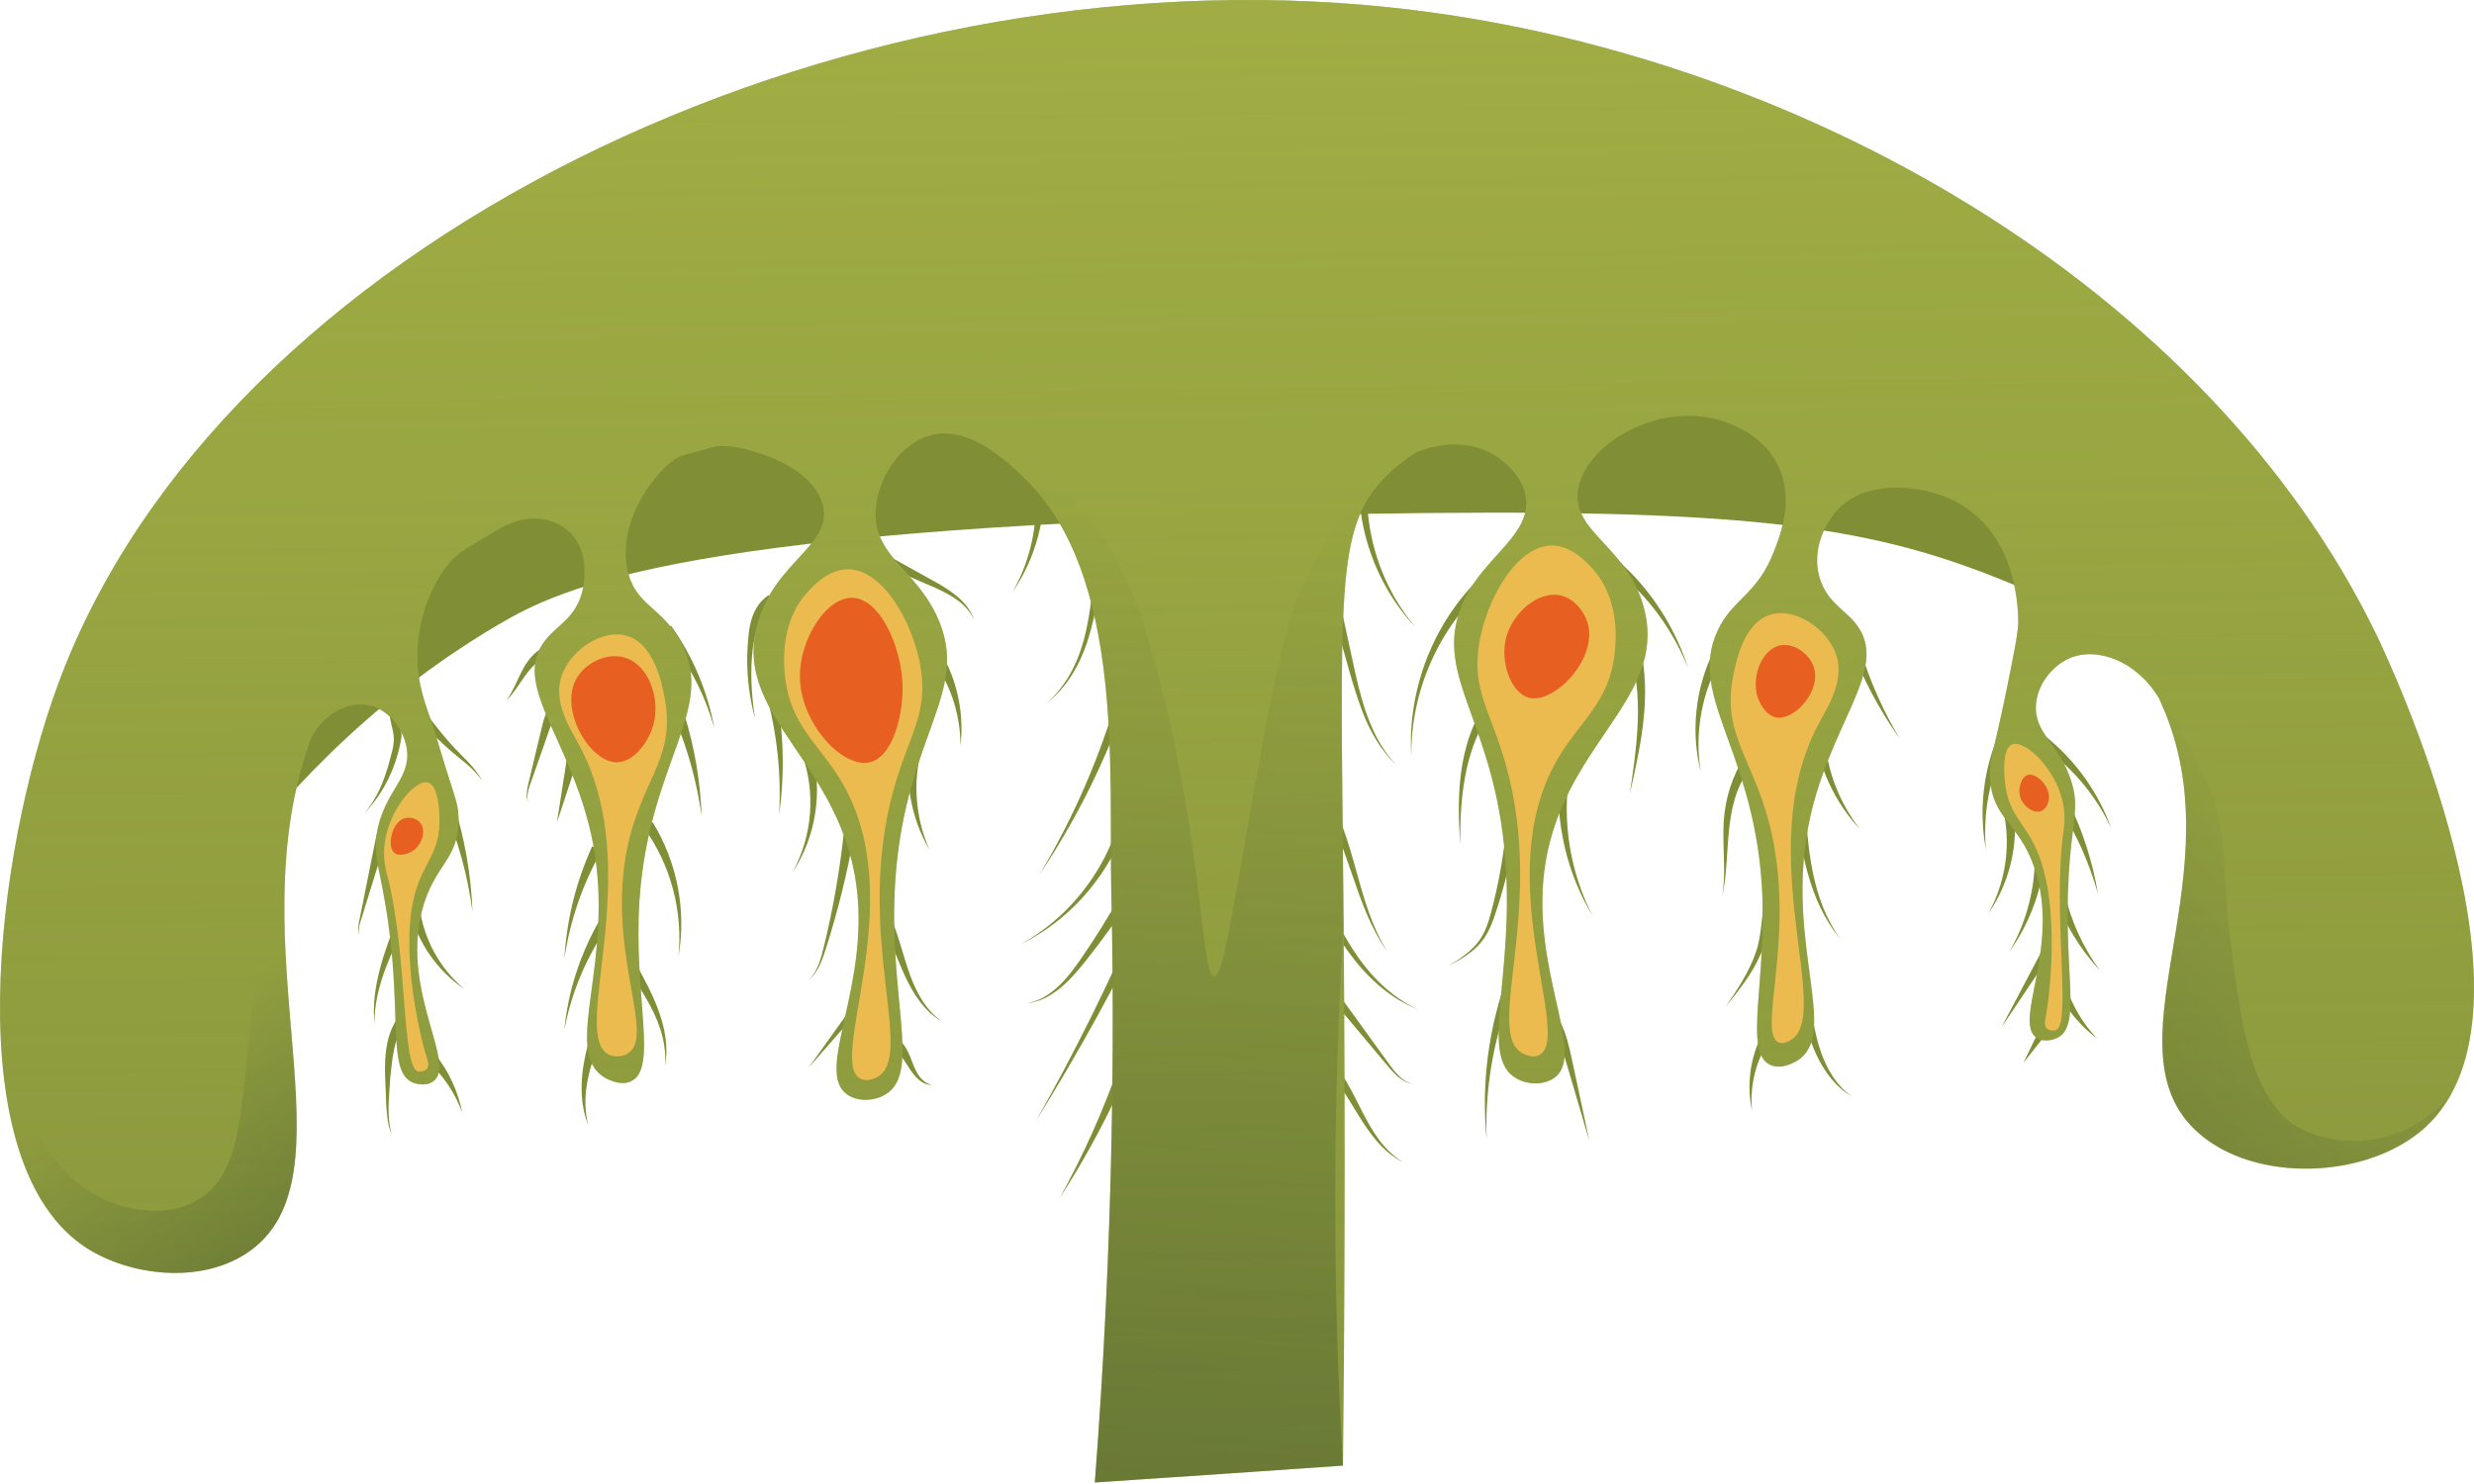 <svg width="240" height="144" viewBox="0 0 240 144" fill="none" xmlns="http://www.w3.org/2000/svg">
<path d="M220.251 70.452C219.726 71.18 210.028 62.578 193.887 56.141C180.76 50.904 168.806 49.267 132.121 49.863C66.588 50.929 54.503 56.971 48.26 60.66C35.201 68.376 26.755 78.172 21.896 84.764C24.786 74.302 32.148 53.542 51.273 37.811C92.605 3.814 150.843 24.594 159.741 27.768C197.327 41.179 221.126 69.241 220.251 70.452Z" fill="#808E35"/>
<path d="M128.657 102.382C131.848 105.475 132.257 110.385 136.104 112.776C132.199 110.818 131.167 105.763 127.984 103.124C127.985 103.124 128.657 102.382 128.657 102.382Z" fill="#808E35"/>
<path d="M101.197 45.792C101.623 49.943 100.514 54.157 98.202 57.482C100.233 53.977 100.93 49.794 100.206 45.934L101.197 45.792Z" fill="#808E35"/>
<path d="M107.787 50.652C106.317 56.543 106.796 64.055 101.531 68.24C106.575 63.721 105.61 56.525 106.811 50.431C106.811 50.432 107.787 50.652 107.787 50.652Z" fill="#808E35"/>
<path d="M109.501 67.356C107.391 73.558 104.469 79.459 100.841 84.862C104.186 79.28 106.781 73.275 108.545 67.058L109.501 67.356Z" fill="#808E35"/>
<path d="M110.357 75.032C109.754 82.146 105.217 88.643 98.951 91.651C105.067 88.345 109.119 81.732 109.358 74.972L110.357 75.032Z" fill="#808E35"/>
<path d="M109.648 87.251C108.31 89.291 106.884 91.267 105.375 93.174C103.901 95.026 102.088 97.099 99.589 97.362C102.048 96.922 103.634 94.811 104.971 92.878C106.337 90.884 107.612 88.833 108.792 86.732L109.648 87.251Z" fill="#808E35"/>
<path d="M111.598 88.594C108.275 95.514 104.572 102.242 100.513 108.738C104.284 102.072 107.682 95.205 110.686 88.181L111.598 88.594Z" fill="#808E35"/>
<path d="M109.494 103.75C107.611 108.109 105.365 112.298 102.796 116.258C105.08 112.125 107.009 107.814 108.562 103.386L109.494 103.75Z" fill="#808E35"/>
<path d="M133.015 44.083C131.805 49.86 133.401 56.259 137.332 60.876C133.153 56.482 131.097 50.062 132.029 43.906L133.015 44.083Z" fill="#808E35"/>
<path d="M129.396 55.746L131.502 65.424C132.23 68.601 133.178 71.891 135.516 74.284C134.299 73.162 133.374 71.745 132.671 70.241C131.197 67.208 129.407 59.295 128.423 55.983C128.424 55.983 129.396 55.746 129.396 55.746Z" fill="#808E35"/>
<path d="M128.383 76.505C131.623 81.387 131.505 87.438 134.59 92.337C131.29 87.77 130.933 81.555 127.568 77.085C127.567 77.084 128.383 76.505 128.383 76.505Z" fill="#808E35"/>
<path d="M127.352 84.049C129.494 89.429 132.007 95.31 137.532 97.953C131.848 95.64 128.866 89.711 126.436 84.449L127.352 84.049Z" fill="#808E35"/>
<path d="M128.424 94.496L132.509 100.143L134.552 102.966C135.221 103.88 135.91 104.931 137.088 105.188C135.888 105.021 135.081 103.981 134.355 103.12L132.115 100.451L127.634 95.112L128.424 94.496Z" fill="#808E35"/>
<path d="M75.05 58.616C72.321 60.353 72.758 66.862 73.258 69.759C72.715 67.794 72.452 65.739 72.485 63.676C72.594 61.588 72.563 59.121 74.545 57.751C74.546 57.751 75.05 58.616 75.05 58.616Z" fill="#808E35"/>
<path d="M75.256 66.937C76.037 70.951 76.14 75.065 75.579 79.059C75.809 75.033 75.362 70.996 74.282 67.168L75.256 66.937Z" fill="#808E35"/>
<path d="M78.73 72.817C79.864 76.862 79.126 81.284 76.874 84.647C78.843 81.109 79.14 76.777 77.778 73.125L78.73 72.817Z" fill="#808E35"/>
<path d="M82.823 81.167C82.17 84.799 81.287 88.377 80.17 91.889C79.805 93.035 79.419 94.302 78.446 95.093C79.359 94.237 79.64 92.991 79.93 91.822C80.799 88.269 81.433 84.653 81.833 81.024C81.832 81.024 82.823 81.167 82.823 81.167Z" fill="#808E35"/>
<path d="M84.266 95.045C84.404 97.034 82.956 98.407 81.816 99.747L78.446 103.599L81.423 99.436C82.291 98.182 83.544 96.738 83.274 95.178C83.273 95.177 84.266 95.045 84.266 95.045Z" fill="#808E35"/>
<path d="M86.536 54.133L90.978 56.603C92.422 57.439 93.981 58.515 94.505 60.181C93.819 58.592 92.248 57.734 90.749 57.048L86.095 55.032L86.536 54.133Z" fill="#808E35"/>
<path d="M91.608 63.904C92.978 66.532 93.511 69.522 93.173 72.364C93.177 69.502 92.3 66.697 90.747 64.416L91.608 63.904Z" fill="#808E35"/>
<path d="M89.121 73.963C88.627 76.761 88.976 79.761 90.163 82.453C88.679 79.913 87.943 76.885 88.127 73.847L89.121 73.963Z" fill="#808E35"/>
<path d="M86.449 89.109C87.94 92.586 88.134 96.745 91.375 99.135C87.982 97.119 87.25 92.745 85.546 89.541C85.547 89.541 86.449 89.109 86.449 89.109Z" fill="#808E35"/>
<path d="M87.257 100.942C88.711 102.146 88.381 104.753 90.414 105.277C88.469 105.254 87.985 102.539 86.657 101.743C86.658 101.743 87.257 100.942 87.257 100.942Z" fill="#808E35"/>
<path d="M65.092 60.713C67.229 63.703 68.666 67.138 69.298 70.682C68.34 67.213 66.61 63.998 64.304 61.332L65.092 60.713Z" fill="#808E35"/>
<path d="M66.42 69.424C67.399 72.609 67.948 75.902 68.06 79.188C67.615 75.931 66.741 72.754 65.479 69.766L66.42 69.424Z" fill="#808E35"/>
<path d="M63.313 79.785C65.723 83.694 66.598 88.426 65.812 92.82C66.268 88.379 65.029 83.852 62.481 80.341L63.313 79.785Z" fill="#808E35"/>
<path d="M61.632 93.432C63.319 96.427 65.142 99.879 64.524 103.43C64.781 99.843 62.734 96.784 60.781 93.96C60.781 93.959 61.632 93.432 61.632 93.432Z" fill="#808E35"/>
<path d="M58.025 101.519C57.044 103.875 56.385 106.669 57.076 109.198C56.046 106.674 56.374 103.758 57.086 101.17L58.025 101.519Z" fill="#808E35"/>
<path d="M59.054 89.759C56.921 92.767 55.428 96.275 54.739 99.973C55.097 96.229 56.281 92.529 58.212 89.217L59.054 89.759Z" fill="#808E35"/>
<path d="M58.339 82.58C56.521 85.778 55.29 89.345 54.749 93.046C54.958 89.311 55.87 85.587 57.447 82.125L58.339 82.58Z" fill="#808E35"/>
<path d="M55.936 74.027L54.027 79.81L54.965 73.782L55.936 74.027Z" fill="#808E35"/>
<path d="M53.913 69.355C54.145 69.295 53.989 69.285 53.906 69.466C53.344 70.352 52.824 72.282 52.429 73.281L51.63 75.548C51.377 76.298 51.026 77.059 51.215 77.86C50.939 77.08 51.217 76.24 51.389 75.478C51.669 74.312 52.23 71.968 52.508 70.802C52.649 70.21 52.796 69.555 53.098 68.989C53.262 68.691 53.465 68.364 53.958 68.355C53.957 68.355 53.913 69.355 53.913 69.355Z" fill="#808E35"/>
<path d="M53.141 63.717C51.263 64.309 50.49 66.656 49.126 67.971C50.385 66.236 50.629 63.897 52.762 62.791C52.761 62.79 53.141 63.717 53.141 63.717Z" fill="#808E35"/>
<path d="M40.877 68.606C41.812 69.853 42.739 71.091 43.775 72.236C44.783 73.38 46.083 74.383 46.789 75.799C45.936 74.471 44.587 73.654 43.421 72.591C42.246 71.542 41.171 70.388 40.108 69.248L40.877 68.606Z" fill="#808E35"/>
<path d="M44.013 78.005C45.095 81.412 45.706 84.945 45.837 88.472C45.374 84.973 44.438 81.559 43.074 78.352L44.013 78.005Z" fill="#808E35"/>
<path d="M40.708 88.035C41.071 91.036 42.631 93.955 45.051 95.976C42.432 94.222 40.463 91.41 39.722 88.21L40.708 88.035Z" fill="#808E35"/>
<path d="M42.189 102.268C43.538 103.942 44.442 105.913 44.834 107.943C44.121 106.002 42.94 104.28 41.46 102.956L42.189 102.268Z" fill="#808E35"/>
<path d="M38.776 68.841C38.66 69.601 38.953 70.503 38.949 71.507C38.506 74.293 37.268 76.931 35.334 78.938C36.545 77.551 37.23 75.831 37.722 74.095C37.944 73.224 38.267 72.321 38.198 71.526C38.144 70.701 37.745 69.834 37.778 68.754L38.776 68.841Z" fill="#808E35"/>
<path d="M37.485 81.317L36.032 86.008L35.306 88.353C35.113 89.136 34.664 89.909 34.887 90.719C34.575 90.041 34.959 88.989 35.063 88.291C35.371 86.762 36.197 82.65 36.515 81.069C36.515 81.071 37.485 81.317 37.485 81.317Z" fill="#808E35"/>
<path d="M39.534 89.31C37.951 92.474 36.316 95.735 36.321 99.354C35.97 95.747 37.333 92.204 38.62 88.903C38.619 88.903 39.534 89.31 39.534 89.31Z" fill="#808E35"/>
<path d="M39.334 99.433C38.147 100.722 38.078 102.784 37.865 104.491C37.771 106.334 37.465 108.278 38.002 110.067C37.587 109.209 37.556 108.229 37.468 107.3C37.428 104.456 36.864 101.294 38.577 98.779C38.577 98.778 39.334 99.433 39.334 99.433Z" fill="#808E35"/>
<path d="M144.416 56.621C139.608 60.773 136.837 67.058 136.908 73.421C136.602 68.612 137.939 63.672 140.613 59.638C141.512 58.282 142.562 57.021 143.739 55.883L144.416 56.621Z" fill="#808E35"/>
<path d="M145.744 67.727C142.161 71.435 141.591 77.013 141.663 81.985C141.478 79.418 141.409 76.816 141.846 74.237C142.285 71.674 143.249 69.116 145.003 67.055L145.744 67.727Z" fill="#808E35"/>
<path d="M147.185 79.718C146.792 82.406 146.194 85.058 145.392 87.64C144.982 88.911 144.606 90.267 143.741 91.362C142.871 92.449 141.657 93.114 140.486 93.756C141.616 93.044 142.781 92.298 143.54 91.212C144.295 90.127 144.579 88.8 144.91 87.505C145.544 84.904 145.97 82.259 146.191 79.603L147.185 79.718Z" fill="#808E35"/>
<path d="M147.284 94.785C145.079 99.68 144.009 105.128 144.219 110.571C143.676 105.151 144.403 99.57 146.359 94.402L147.284 94.785Z" fill="#808E35"/>
<path d="M155.002 53.32C156.441 53.581 157.194 54.646 158.168 55.534C160.717 58.149 162.66 61.375 163.761 64.836C162.427 61.478 160.327 58.474 157.649 56.077C156.764 55.345 155.798 54.374 154.904 54.316C154.904 54.316 155.002 53.32 155.002 53.32Z" fill="#808E35"/>
<path d="M159.334 63.916C160.067 68.352 159.079 72.743 158.106 77.032C158.736 72.778 159.387 68.327 158.353 64.116C158.354 64.117 159.334 63.916 159.334 63.916Z" fill="#808E35"/>
<path d="M152.265 74.977C151.519 79.626 152.287 84.569 154.488 88.856C151.996 84.733 150.831 79.76 151.272 74.854L152.265 74.977Z" fill="#808E35"/>
<path d="M150.576 97.902C152.03 99.772 152.295 102.062 152.803 104.259L154.184 110.719L152.319 104.389C151.698 102.397 151.236 100.108 149.819 98.558C149.818 98.557 150.576 97.902 150.576 97.902Z" fill="#808E35"/>
<path d="M167.112 63.665C165.137 66.945 164.342 71.002 164.989 74.9C164.015 71.071 164.436 66.842 166.232 63.187L167.112 63.665Z" fill="#808E35"/>
<path d="M169.675 74.661C167.038 78.302 167.965 82.912 167.062 87.053C167.429 84.905 167.152 82.75 167.187 80.562C167.193 78.346 167.732 76.105 168.816 74.148C168.817 74.148 169.675 74.661 169.675 74.661Z" fill="#808E35"/>
<path d="M172.275 86.831C171.679 88.696 171.618 90.816 170.778 92.646C169.952 94.528 168.676 96.104 167.424 97.659C168.544 96.007 169.677 94.325 170.311 92.464C170.981 90.618 170.84 88.618 171.311 86.563L172.275 86.831Z" fill="#808E35"/>
<path d="M172.22 100.125C170.554 102.191 169.691 104.989 169.96 107.765C169.362 105.041 169.856 102.027 171.404 99.548L172.22 100.125Z" fill="#808E35"/>
<path d="M179.699 60.12C180.591 64.156 182.142 68.074 184.29 71.667C181.863 68.256 179.973 64.43 178.731 60.375L179.699 60.12Z" fill="#808E35"/>
<path d="M176.967 70.601C177 74.095 178.222 77.632 180.447 80.471C177.969 77.85 176.349 74.358 175.967 70.658L176.967 70.601Z" fill="#808E35"/>
<path d="M175.086 77.634C175.384 82.282 175.705 87.198 178.526 91.101C175.423 87.407 174.709 82.357 174.09 77.731C174.09 77.731 175.086 77.634 175.086 77.634Z" fill="#808E35"/>
<path d="M175.588 97.115C176.072 100.493 176.701 104.198 179.601 106.379C178.086 105.473 176.971 103.979 176.217 102.371C175.457 100.752 175.027 99.007 174.606 97.309L175.588 97.115Z" fill="#808E35"/>
<path d="M194.492 72.456C192.996 75.49 192.338 78.99 192.66 82.452C192.007 79.038 192.31 75.398 193.573 72.059L194.492 72.456Z" fill="#808E35"/>
<path d="M195.418 78.936C195.741 82.411 194.795 85.915 192.869 88.679C194.513 85.738 195.048 82.265 194.427 79.077L195.418 78.936Z" fill="#808E35"/>
<path d="M198.396 82.807C198.133 86.272 196.903 89.605 194.927 92.349C196.624 89.423 197.472 86.067 197.396 82.779L198.396 82.807Z" fill="#808E35"/>
<path d="M199.472 91.766L194.165 99.678L198.597 91.279L199.472 91.766Z" fill="#808E35"/>
<path d="M199.142 99.525L196.292 103.123L198.295 98.992L199.142 99.525Z" fill="#808E35"/>
<path d="M198.392 71.418C201.34 73.763 203.573 76.912 204.803 80.371C203.263 77.037 200.796 74.191 197.805 72.228L198.392 71.418Z" fill="#808E35"/>
<path d="M200.715 77.922C202.08 80.727 203.023 83.709 203.519 86.74C202.697 83.781 201.449 80.966 199.839 78.407L200.715 77.922Z" fill="#808E35"/>
<path d="M200.299 86.729C200.909 89.363 202.064 91.908 203.694 94.15C201.806 92.12 200.308 89.684 199.34 87.014L200.299 86.729Z" fill="#808E35"/>
<path d="M200.387 95.588C200.972 97.489 202.019 99.289 203.442 100.785C201.795 99.538 200.413 97.882 199.459 95.963L200.387 95.588Z" fill="#808E35"/>
<path d="M235.231 109.427C229.702 114.424 218.773 114.849 213.224 109.894C204.272 101.899 216.222 86.101 210.396 70.069C210.12 69.303 209.8 68.538 209.46 67.793C207.313 64.158 203.443 62.711 200.742 63.882C199.062 64.626 197.617 66.454 197.51 68.41C197.319 71.238 199.849 72.216 200.954 75.874C201.635 78.064 201.189 79.212 200.827 82.997C199.87 93.671 202.167 99.454 199.552 100.73C199.51 100.751 198.425 101.24 197.638 100.751C195.129 99.262 199.998 91.884 197.341 84.166C195.81 79.722 193.28 79.552 193.045 75.448C192.939 73.79 193.321 73.428 194.619 67.113C195.406 63.243 195.788 61.308 195.788 60.309C195.767 59.204 195.703 53.08 191.195 49.614C190.813 49.338 189.877 48.636 188.495 48.126C185.837 47.148 180.755 46.467 178.012 49.762C176.652 51.378 175.864 53.823 176.503 55.992C177.246 58.586 179.096 59.118 180.266 60.84C183.2 65.136 177.268 70.472 175.418 80.211C173.228 91.757 178.481 100.304 174.355 102.92C174.164 103.026 172.867 103.835 171.762 103.345C169.04 102.176 171.485 95.074 170.911 85.91C170.039 72.259 163.299 67.199 166.914 60.628C168.359 58.034 170.549 57.481 172.081 53.526C172.762 51.804 174.101 48.296 172.4 45.021C170.657 41.619 166.83 40.726 165.809 40.535C160.344 39.472 154.008 43.086 153.136 47.297C152.264 51.634 157.835 52.846 159.472 58.969C162.003 68.41 150.244 72.662 149.649 86.505C149.267 95.414 153.775 102.602 150.712 104.643C149.691 105.323 148.161 105.259 147.098 104.643C143.44 102.559 146.907 94.905 146.035 83.465C144.993 69.474 138.635 65.477 142.059 58.163C144.058 53.931 148.756 51.784 147.97 48.041C147.544 45.936 145.715 44.682 145.312 44.385C141.932 42.045 137.933 43.662 137.402 43.895C136.402 44.533 135.488 45.214 134.68 46.021C134.616 46.042 134.574 46.086 134.51 46.17C129.45 51.189 130.066 57.27 130.343 89.739C130.534 112.192 130.407 130.415 130.279 142.216C122.263 142.768 114.247 143.321 106.209 143.853C108.017 120.251 108.123 100.647 107.804 86.464C107.549 74.962 109.101 55.888 99.468 46.49C99.192 46.235 98.873 45.916 98.49 45.554C98.235 45.32 97.959 45.086 97.662 44.831C97.449 44.661 97.215 44.491 97.003 44.321C96.79 44.13 96.578 43.98 96.365 43.853C96.004 43.577 95.6 43.322 95.196 43.087C95.175 43.087 95.175 43.087 95.175 43.087C93.687 42.279 92.007 41.79 90.305 42.236C87.286 43.023 85.075 46.489 84.947 49.636C84.798 53.973 88.731 55.186 90.879 59.757C94.281 67.072 87.945 71.069 86.882 85.06C86.031 96.499 89.497 104.154 85.84 106.237C84.776 106.854 83.246 106.918 82.225 106.237C79.163 104.196 83.65 96.988 83.267 88.1C82.672 74.258 70.913 70.006 73.465 60.564C75.102 54.462 80.929 52.888 79.781 48.891C78.59 44.681 71.105 42.937 69.447 43.321C69.383 43.342 68.681 43.533 67.724 43.788C66.831 44.022 66.151 44.214 66.109 44.234C64.472 44.745 59.878 49.827 60.835 55.122C61.516 58.736 64.131 58.8 66.003 62.224C69.638 68.793 62.898 73.855 62.026 87.505C61.453 96.67 63.876 103.772 61.176 104.941C60.071 105.431 58.773 104.623 58.582 104.516C54.457 101.9 59.709 93.352 57.519 81.807C55.648 72.069 49.737 66.731 52.671 62.436C53.84 60.714 55.69 60.182 56.435 57.588C56.499 57.397 57.583 53.442 54.925 51.358C53.437 50.189 51.311 50.018 49.376 50.847C48.929 51.038 48.313 51.4 47.079 52.123C45.91 52.804 44.974 53.421 44.74 53.569C42.656 55.014 40.233 59.48 40.509 64.477C40.658 67.263 41.763 69.559 42.23 71.154C44.037 77.363 44.442 77.681 44.484 79.34C44.59 83.443 42.102 83.827 40.933 88.377C38.913 96.308 44.378 103.24 42.017 104.941C41.252 105.494 40.146 105.09 40.103 105.068C37.382 104.026 39.188 98.051 37.34 87.505C36.702 83.764 36.149 82.657 36.638 80.403C37.446 76.683 39.87 75.491 39.466 72.684C39.189 70.813 37.743 68.879 35.872 68.453C33.767 67.986 31.322 69.282 30.152 71.706C22.732 92.012 34.915 114.36 23.922 121.611C19.308 124.651 12.546 123.737 8.464 121.143C-4.23 113.063 -0.466 82.849 5.658 66.328C21.372 23.845 80.907 -5.03 134.979 0.731C174.293 4.921 214.119 27.757 230.555 61.628C231.573 63.754 247.84 98.03 235.231 109.427Z" fill="#7C8A39"/>
<path d="M235.231 109.427C229.702 114.424 218.773 114.849 213.224 109.894C204.272 101.899 216.222 86.101 210.396 70.069C210.12 69.303 209.8 68.538 209.46 67.793C207.313 64.158 203.443 62.711 200.742 63.882C199.062 64.626 197.617 66.454 197.51 68.41C197.319 71.238 199.849 72.216 200.954 75.874C201.635 78.064 201.189 79.212 200.827 82.997C199.87 93.671 202.167 99.454 199.552 100.73C199.51 100.751 198.425 101.24 197.638 100.751C195.129 99.262 199.998 91.884 197.341 84.166C195.81 79.722 193.28 79.552 193.045 75.448C192.939 73.79 193.321 73.428 194.619 67.113C195.406 63.243 195.788 61.308 195.788 60.309C195.767 59.204 195.703 53.08 191.195 49.614C190.813 49.338 189.877 48.636 188.495 48.126C185.837 47.148 180.755 46.467 178.012 49.762C176.652 51.378 175.864 53.823 176.503 55.992C177.246 58.586 179.096 59.118 180.266 60.84C183.2 65.136 177.268 70.472 175.418 80.211C173.228 91.757 178.481 100.304 174.355 102.92C174.164 103.026 172.867 103.835 171.762 103.345C169.04 102.176 171.485 95.074 170.911 85.91C170.039 72.259 163.299 67.199 166.914 60.628C168.359 58.034 170.549 57.481 172.081 53.526C172.762 51.804 174.101 48.296 172.4 45.021C170.657 41.619 166.83 40.726 165.809 40.535C160.344 39.472 154.008 43.086 153.136 47.297C152.264 51.634 157.835 52.846 159.472 58.969C162.003 68.41 150.244 72.662 149.649 86.505C149.267 95.414 153.775 102.602 150.712 104.643C149.691 105.323 148.161 105.259 147.098 104.643C143.44 102.559 146.907 94.905 146.035 83.465C144.993 69.474 138.635 65.477 142.059 58.163C144.058 53.931 148.756 51.784 147.97 48.041C147.544 45.936 145.715 44.682 145.312 44.385C141.932 42.045 137.933 43.662 137.402 43.895C136.402 44.533 135.488 45.214 134.68 46.021C134.616 46.042 134.574 46.086 134.51 46.17C129.45 51.189 130.066 57.27 130.343 89.739C130.534 112.192 130.407 130.415 130.279 142.216C122.263 142.768 114.247 143.321 106.209 143.853C108.017 120.251 108.123 100.647 107.804 86.464C107.549 74.962 109.101 55.888 99.468 46.49C99.192 46.235 98.873 45.916 98.49 45.554C98.235 45.32 97.959 45.086 97.662 44.831C97.449 44.661 97.215 44.491 97.003 44.321C96.79 44.13 96.578 43.98 96.365 43.853C96.004 43.577 95.6 43.322 95.196 43.087C95.175 43.087 95.175 43.087 95.175 43.087C93.687 42.279 92.007 41.79 90.305 42.236C87.286 43.023 85.075 46.489 84.947 49.636C84.798 53.973 88.731 55.186 90.879 59.757C94.281 67.072 87.945 71.069 86.882 85.06C86.031 96.499 89.497 104.154 85.84 106.237C84.776 106.854 83.246 106.918 82.225 106.237C79.163 104.196 83.65 96.988 83.267 88.1C82.672 74.258 70.913 70.006 73.465 60.564C75.102 54.462 80.929 52.888 79.781 48.891C78.59 44.681 71.105 42.937 69.447 43.321C69.383 43.342 68.681 43.533 67.724 43.788C66.831 44.022 66.151 44.214 66.109 44.234C64.472 44.745 59.878 49.827 60.835 55.122C61.516 58.736 64.131 58.8 66.003 62.224C69.638 68.793 62.898 73.855 62.026 87.505C61.453 96.67 63.876 103.772 61.176 104.941C60.071 105.431 58.773 104.623 58.582 104.516C54.457 101.9 59.709 93.352 57.519 81.807C55.648 72.069 49.737 66.731 52.671 62.436C53.84 60.714 55.69 60.182 56.435 57.588C56.499 57.397 57.583 53.442 54.925 51.358C53.437 50.189 51.311 50.018 49.376 50.847C48.929 51.038 48.313 51.4 47.079 52.123C45.91 52.804 44.974 53.421 44.74 53.569C42.656 55.014 40.233 59.48 40.509 64.477C40.658 67.263 41.763 69.559 42.23 71.154C44.037 77.363 44.442 77.681 44.484 79.34C44.59 83.443 42.102 83.827 40.933 88.377C38.913 96.308 44.378 103.24 42.017 104.941C41.252 105.494 40.146 105.09 40.103 105.068C37.382 104.026 39.188 98.051 37.34 87.505C36.702 83.764 36.149 82.657 36.638 80.403C37.446 76.683 39.87 75.491 39.466 72.684C39.189 70.813 37.743 68.879 35.872 68.453C33.767 67.986 31.322 69.282 30.152 71.706C22.732 92.012 34.915 114.36 23.922 121.611C19.308 124.651 12.546 123.737 8.464 121.143C-4.23 113.063 -0.466 82.849 5.658 66.328C21.372 23.845 80.907 -5.03 134.979 0.731C174.293 4.921 214.119 27.757 230.555 61.628C231.573 63.754 247.84 98.03 235.231 109.427Z" fill="url(#paint0_linear_4929_362143)"/>
<path d="M130.341 89.738C129.172 108.895 129.363 126.501 130.277 142.215C122.261 142.767 114.245 143.32 106.207 143.851C108.015 120.25 108.121 100.646 107.802 86.463C107.547 74.961 109.099 55.887 99.466 46.489C99.19 46.234 98.871 45.915 98.489 45.553C98.233 45.341 97.957 45.086 97.66 44.83C97.448 44.66 97.213 44.49 97.001 44.32C96.788 44.17 96.576 44.001 96.363 43.852C95.938 43.555 95.471 43.279 95.002 43.023C95.066 43.044 95.108 43.065 95.172 43.087C95.172 43.087 95.172 43.087 95.193 43.087C97.362 43.916 100.445 45.384 103.4 48.062C108.29 52.485 110.162 57.843 111.544 62.585C116.796 80.616 116.413 94.692 117.774 94.756C118.476 94.756 119.114 91.162 120.369 83.997C123.94 63.69 124.855 58.184 128.852 52.379C130.064 50.614 131.85 48.403 134.508 46.169C129.448 51.188 130.065 57.269 130.341 89.738Z" fill="url(#paint1_linear_4929_362143)"/>
<path d="M234.301 109.135C231.155 110.978 227.059 111.208 223.711 109.775C218.328 107.471 217.425 99.335 216.362 91.198C215.478 84.429 216.29 81.822 214.325 76.444C212.896 72.534 210.906 69.642 209.466 67.828C209.811 68.564 210.129 69.31 210.404 70.068C216.228 86.1 204.268 101.893 213.215 109.893C218.768 114.857 229.698 114.43 235.236 109.425C236.318 108.447 237.173 107.289 237.858 106.01C236.873 107.239 235.7 108.317 234.301 109.135Z" fill="url(#paint2_linear_4929_362143)"/>
<path d="M29.166 74.857C27.955 78.765 26.398 84.502 25.287 91.575C23.133 105.28 24.327 113.364 19.209 116.417C16.066 118.291 12.358 117.188 11.545 116.945C4.548 114.863 -0.352 105.425 0.13 93.439C-0.542 105.407 1.435 116.668 8.47 121.138C12.548 123.729 19.305 124.659 23.931 121.606C34.355 114.727 23.937 94.267 29.166 74.857Z" fill="url(#paint3_linear_4929_362143)"/>
<path d="M41.528 75.941C42.63 76.264 42.633 79.212 42.633 79.626C42.637 82.768 41.162 83.632 40.319 86.494C38.576 92.417 41.066 101.709 41.424 102.701C41.472 102.834 41.67 103.342 41.436 103.672C41.22 103.975 40.736 103.991 40.611 103.979C38.913 103.819 39.607 92.648 37.532 84.81C37.447 84.488 37.167 83.456 37.289 82.113C37.598 78.73 40.254 75.566 41.528 75.941Z" fill="#EBBB50"/>
<path d="M56.182 72.3C55.29 70.651 53.63 68.131 54.476 65.597C55.3 63.129 58.386 60.99 60.812 61.697C63.457 62.467 64.201 66.292 64.468 67.668C65.663 73.816 61.927 75.784 60.69 83.145C59.053 92.881 63.682 100.765 60.812 102.277C60.767 102.301 60.015 102.683 59.228 102.399C54.972 100.868 62.874 84.673 56.182 72.3Z" fill="#EBBB50"/>
<path d="M195.181 72.24C194.125 72.69 194.469 75.618 194.517 76.03C194.882 79.15 196.449 79.836 197.621 82.578C200.049 88.256 198.668 97.775 198.43 98.803C198.398 98.941 198.261 99.469 198.532 99.768C198.782 100.044 199.265 100.002 199.387 99.976C201.054 99.618 199.052 88.606 200.192 80.577C200.239 80.248 200.395 79.191 200.116 77.871C199.412 74.548 196.403 71.719 195.181 72.24Z" fill="#EBBB50"/>
<path d="M176.421 70.237C177.326 68.536 178.966 66.05 178.126 63.534C177.303 61.067 174.216 58.928 171.789 59.634C169.144 60.404 168.4 64.229 168.133 65.605C166.977 71.552 170.337 73.743 171.911 81.082C174.117 91.366 170.384 100.481 172.615 101.176C172.955 101.282 173.27 101.142 173.5 101.04C178.156 98.97 169.75 82.762 176.421 70.237Z" fill="#EBBB50"/>
<path d="M82.26 55.24C80.4 55.234 78.979 56.767 78.36 57.433C75.576 60.436 76.049 64.667 76.167 65.719C76.707 70.541 79.594 72.282 81.773 76.078C88.39 87.606 80.004 103.349 83.585 104.721C84.143 104.935 84.707 104.689 84.945 104.585C89.038 102.798 82.745 90.755 86.707 76.555C88.157 71.357 90.025 69.299 89.328 64.867C88.642 60.506 85.694 55.251 82.26 55.24Z" fill="#EBBB50"/>
<path d="M150.541 52.938C152.401 52.932 153.822 54.465 154.441 55.132C157.226 58.135 156.752 62.365 156.634 63.418C156.095 68.24 153.207 69.981 151.029 73.776C144.411 85.305 152.797 101.048 149.217 102.42C148.657 102.634 148.094 102.387 147.855 102.283C143.762 100.496 150.056 88.453 146.094 74.254C144.643 69.056 142.775 66.998 143.473 62.565C144.16 58.205 147.108 52.949 150.541 52.938Z" fill="#EBBB50"/>
<path d="M84.37 73.97C86.675 73.439 87.697 69.141 87.546 66.198C87.367 62.697 85.375 58.078 82.699 58.008C80.128 57.941 77.52 62.089 77.6 65.78C77.7 70.251 81.751 74.573 84.37 73.97Z" fill="#E76021"/>
<path d="M60.47 63.775C58.758 63.346 56.803 64.348 55.958 65.781C54.178 68.795 57.173 73.936 59.802 73.971C61.45 73.993 62.934 72.005 63.395 70.294C64.073 67.779 62.939 64.394 60.47 63.775Z" fill="#E76021"/>
<path d="M39.244 79.402C39.747 79.248 40.394 79.402 40.749 79.82C41.34 80.513 40.996 81.78 40.247 82.41C39.677 82.891 38.701 83.145 38.242 82.745C37.518 82.114 37.994 79.787 39.244 79.402Z" fill="#E76021"/>
<path d="M154.073 60.686C153.79 59.457 152.818 58.138 151.46 57.798C149.254 57.248 146.716 59.461 146.098 61.923C145.499 64.306 146.613 67.243 148.298 67.699C150.706 68.352 154.856 64.091 154.073 60.686Z" fill="#E76021"/>
<path d="M175.937 64.674C175.495 63.424 174.051 62.407 172.775 62.611C170.873 62.915 169.797 65.853 170.575 67.836C170.652 68.034 171.232 69.456 172.362 69.624C174.141 69.889 176.75 66.968 175.937 64.674Z" fill="#E76021"/>
<path d="M198.767 77.465C198.857 76.245 197.507 74.955 196.707 75.199C196.081 75.391 195.679 76.56 196.021 77.465C196.333 78.294 197.3 78.981 198.012 78.701C198.508 78.506 198.735 77.899 198.767 77.465Z" fill="#E76021"/>
<defs>
<linearGradient id="paint0_linear_4929_362143" x1="115.293" y1="-237.19" x2="121.733" y2="220.031" gradientUnits="userSpaceOnUse">
<stop stop-color="#C8D34F"/>
<stop offset="1" stop-color="#C8D34F" stop-opacity="0"/>
</linearGradient>
<linearGradient id="paint1_linear_4929_362143" x1="85.404" y1="384.202" x2="116.792" y2="48.163" gradientUnits="userSpaceOnUse">
<stop stop-color="#183022"/>
<stop offset="1" stop-color="#183022" stop-opacity="0"/>
</linearGradient>
<linearGradient id="paint2_linear_4929_362143" x1="111.891" y1="199.948" x2="227.952" y2="82.994" gradientUnits="userSpaceOnUse">
<stop stop-color="#183022"/>
<stop offset="1" stop-color="#183022" stop-opacity="0"/>
</linearGradient>
<linearGradient id="paint3_linear_4929_362143" x1="71.185" y1="172.495" x2="18.783" y2="98.782" gradientUnits="userSpaceOnUse">
<stop stop-color="#183022"/>
<stop offset="1" stop-color="#183022" stop-opacity="0"/>
</linearGradient>
</defs>
</svg>
